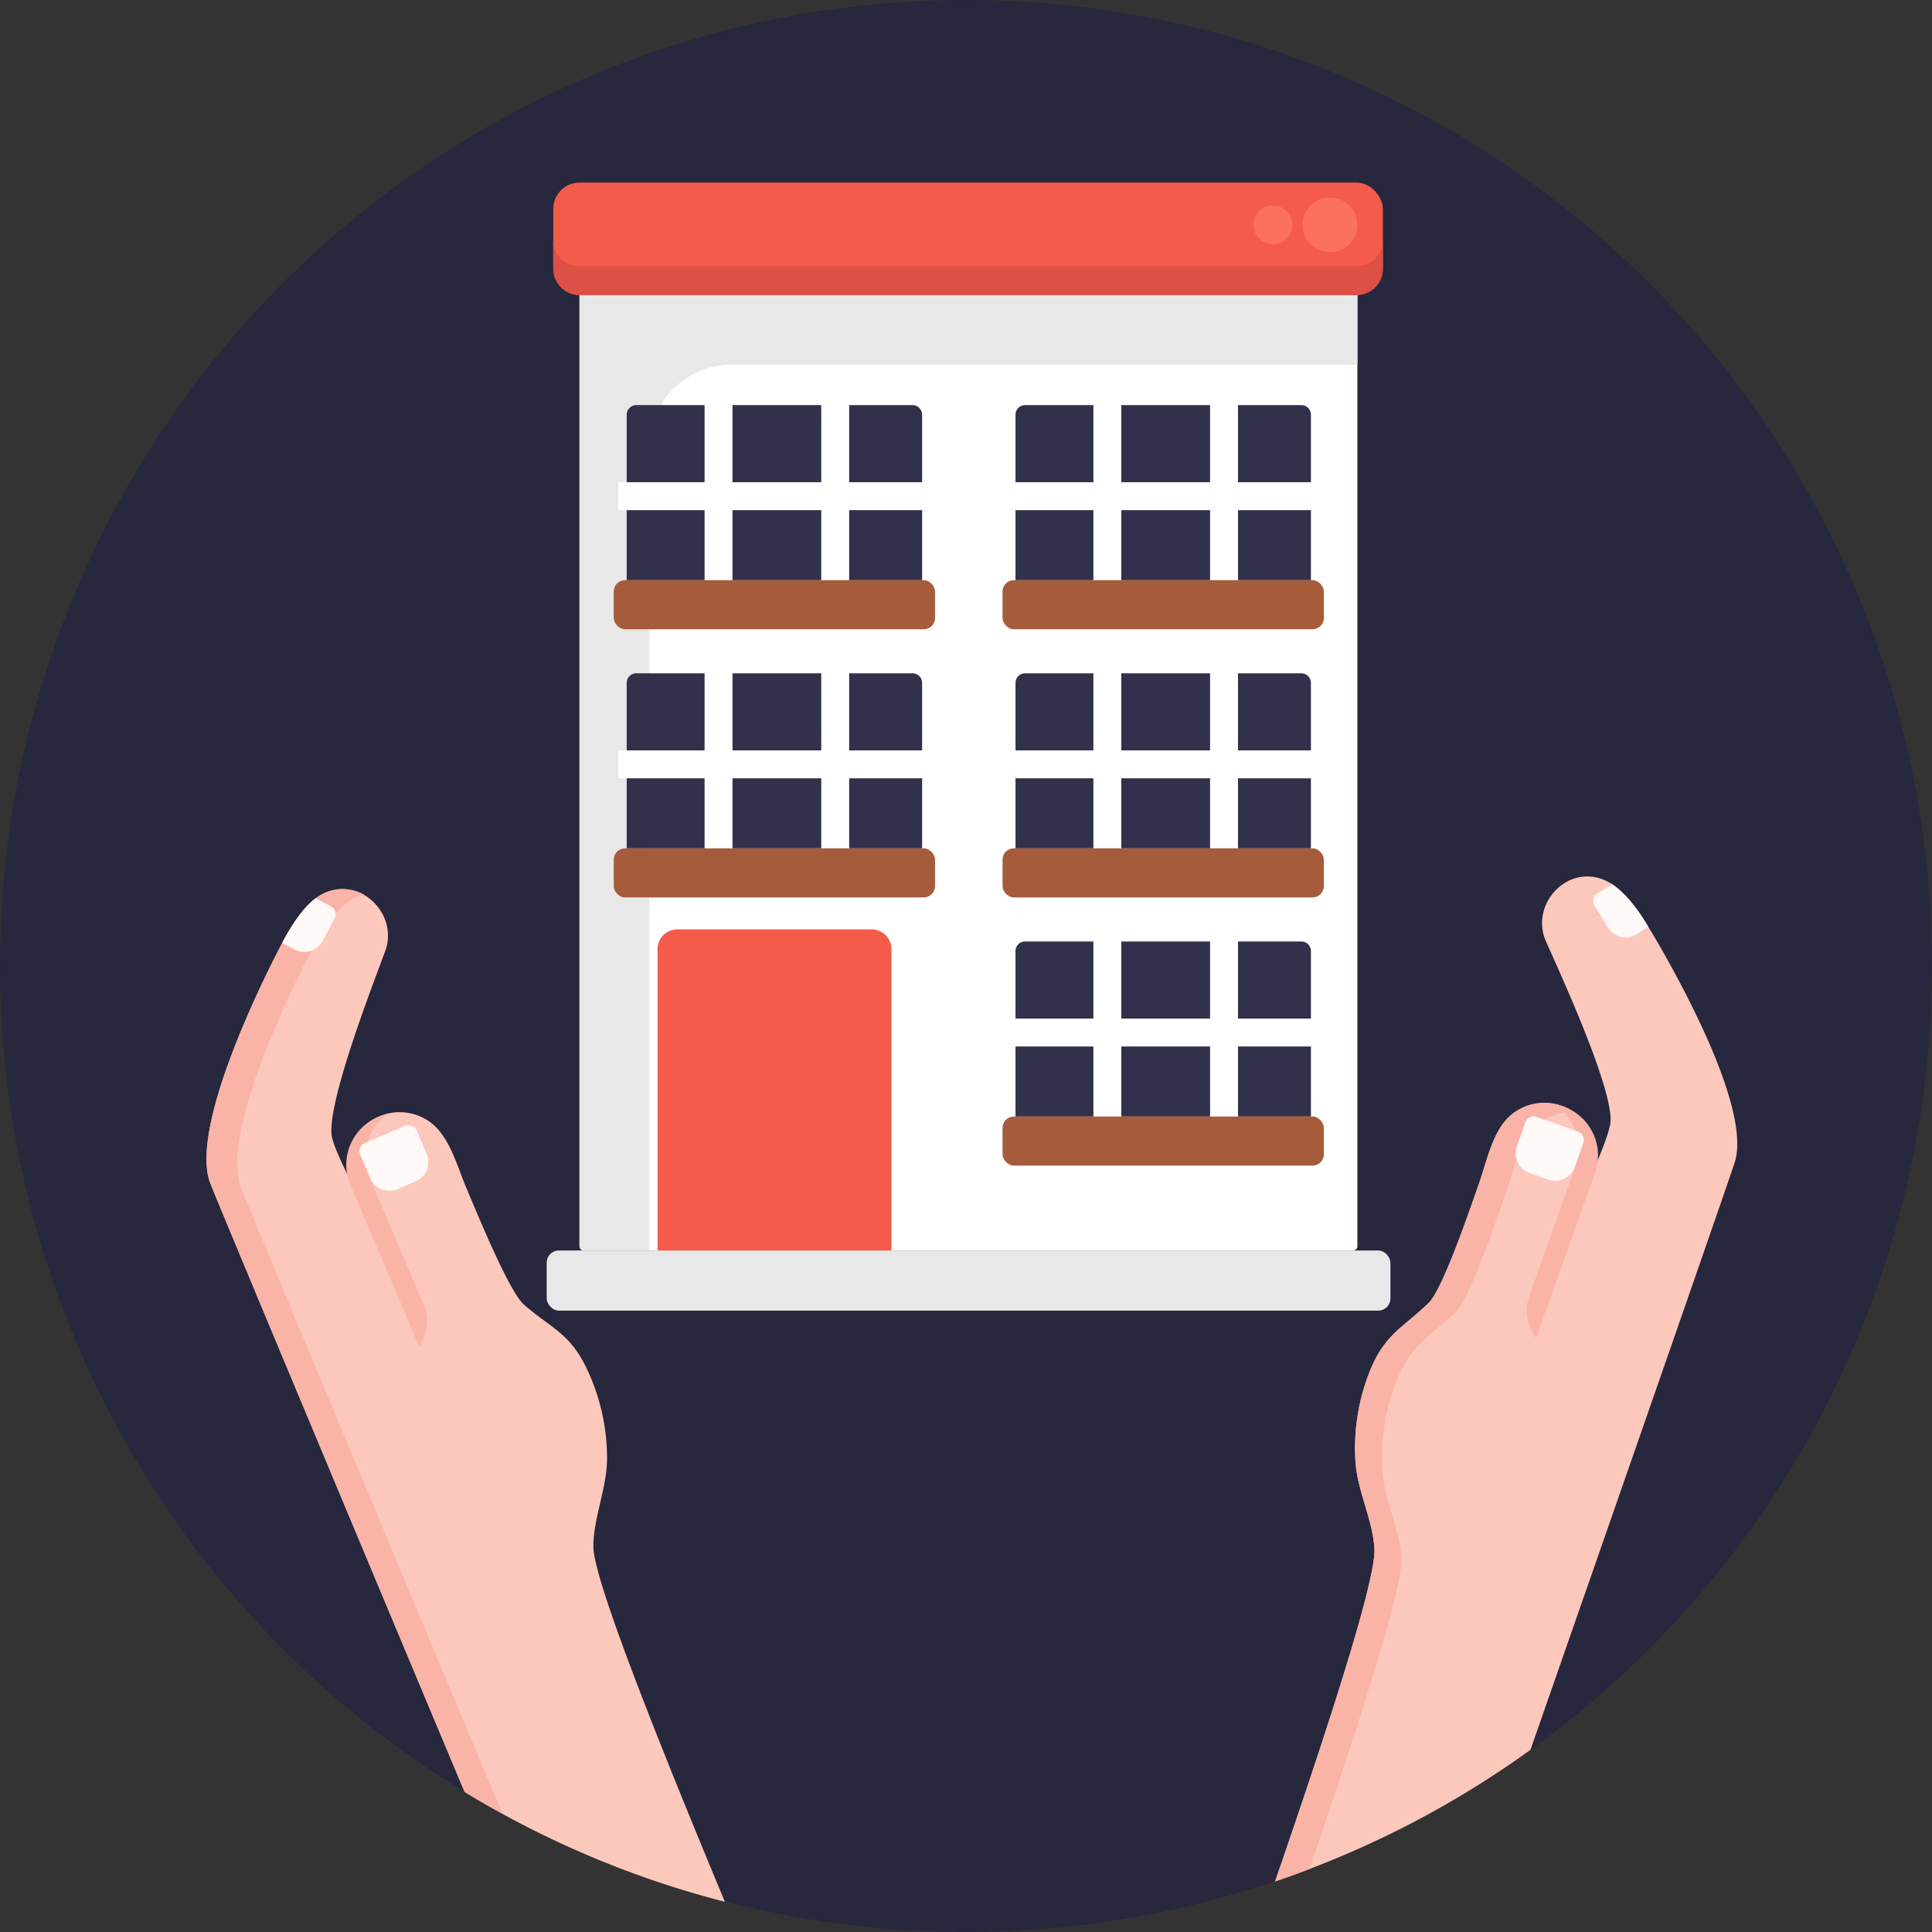 <svg xmlns="http://www.w3.org/2000/svg" viewBox="0 0 512 512"><rect x="0" y="0" width="512" height="512" fill="#333333" stroke="none"/><defs><style>.cls-1{fill:#27273d;}.cls-2{fill:#fff;}.cls-3{fill:#e8e8e8;}.cls-4{fill:#f55b4b;}.cls-5{fill:#dd5045;}.cls-6{fill:#32314b;}.cls-7{fill:#a65c3b;}.cls-8{fill:#fc715a;}.cls-9{fill:#fcc8bc;}.cls-10{fill:#fab3a7;}.cls-11{fill:#fff9f8;}</style></defs><title>Insurance</title><g id="BULINE"><circle class="cls-1" cx="256" cy="256" r="256"/></g><g id="Icons"><path class="cls-2" d="M153.57,76.65H359.72a0,0,0,0,1,0,0V330.26a1.13,1.13,0,0,1-1.13,1.13H154.7a1.13,1.13,0,0,1-1.13-1.13V76.65A0,0,0,0,1,153.57,76.65Z"/><path class="cls-3" d="M359.72,76.66v20H193.9a21.83,21.83,0,0,0-21.83,21.83v212.9H154.7a1.13,1.13,0,0,1-1.13-1.12V76.66Z"/><rect class="cls-4" x="146.63" y="48.39" width="219.84" height="29.76" rx="6.94"/><path class="cls-5" d="M366.48,63.58v7.63a7,7,0,0,1-6.94,7h-206a7,7,0,0,1-6.94-7V63.58a6.94,6.94,0,0,0,6.94,6.94h206A6.94,6.94,0,0,0,366.48,63.58Z"/><path class="cls-6" d="M271.67,107.36h73.19a2.55,2.55,0,0,1,2.55,2.55v43.85a0,0,0,0,1,0,0H269.12a0,0,0,0,1,0,0V109.9A2.55,2.55,0,0,1,271.67,107.36Z"/><polygon class="cls-2" points="349.62 127.79 328.08 127.79 328.08 106.98 320.68 106.98 320.68 127.79 297.16 127.79 297.16 106.98 289.76 106.98 289.76 127.79 266.91 127.79 266.91 135.19 289.76 135.19 289.76 156 297.16 156 297.16 135.19 320.68 135.19 320.68 156 328.08 156 328.08 135.19 349.62 135.19 349.62 127.79"/><rect class="cls-7" x="265.68" y="153.75" width="85.16" height="13.01" rx="3"/><path class="cls-6" d="M271.67,178.43h73.19a2.55,2.55,0,0,1,2.55,2.55v43.85a0,0,0,0,1,0,0H269.12a0,0,0,0,1,0,0V181A2.55,2.55,0,0,1,271.67,178.43Z"/><polygon class="cls-2" points="349.62 198.86 328.08 198.86 328.08 178.05 320.68 178.05 320.68 198.86 297.16 198.86 297.16 178.05 289.76 178.05 289.76 198.86 266.91 198.86 266.91 206.26 289.76 206.26 289.76 227.07 297.16 227.07 297.16 206.26 320.68 206.26 320.68 227.07 328.08 227.07 328.08 206.26 349.62 206.26 349.62 198.86"/><rect class="cls-7" x="265.68" y="224.82" width="85.16" height="13.01" rx="3"/><path class="cls-6" d="M168.63,178.43h73.19a2.55,2.55,0,0,1,2.55,2.55v43.85a0,0,0,0,1,0,0H166.08a0,0,0,0,1,0,0V181A2.55,2.55,0,0,1,168.63,178.43Z"/><polygon class="cls-2" points="246.58 198.86 225.04 198.86 225.04 178.05 217.64 178.05 217.64 198.86 194.12 198.86 194.12 178.05 186.72 178.05 186.72 198.86 163.86 198.86 163.86 206.26 186.72 206.26 186.72 227.07 194.12 227.07 194.12 206.26 217.64 206.26 217.64 227.07 225.04 227.07 225.04 206.26 246.58 206.26 246.58 198.86"/><rect class="cls-7" x="162.64" y="224.82" width="85.16" height="13.01" rx="3"/><path class="cls-6" d="M271.67,249.5h73.19a2.55,2.55,0,0,1,2.55,2.55v43.85a0,0,0,0,1,0,0H269.12a0,0,0,0,1,0,0V252A2.55,2.55,0,0,1,271.67,249.5Z"/><polygon class="cls-2" points="349.62 269.93 328.08 269.93 328.08 249.12 320.68 249.12 320.68 269.93 297.16 269.93 297.16 249.12 289.76 249.12 289.76 269.93 266.91 269.93 266.91 277.33 289.76 277.33 289.76 298.14 297.16 298.14 297.16 277.33 320.68 277.33 320.68 298.14 328.08 298.14 328.08 277.33 349.62 277.33 349.62 269.93"/><rect class="cls-7" x="265.68" y="295.89" width="85.16" height="13.01" rx="3"/><path class="cls-6" d="M168.63,107.36h73.19a2.55,2.55,0,0,1,2.55,2.55v43.85a0,0,0,0,1,0,0H166.08a0,0,0,0,1,0,0V109.9A2.55,2.55,0,0,1,168.63,107.36Z"/><polygon class="cls-2" points="246.58 127.79 225.04 127.79 225.04 106.98 217.64 106.98 217.64 127.79 194.12 127.79 194.12 106.98 186.72 106.98 186.72 127.79 163.86 127.79 163.86 135.19 186.72 135.19 186.72 156 194.12 156 194.12 135.19 217.64 135.19 217.64 156 225.04 156 225.04 135.19 246.58 135.19 246.58 127.79"/><rect class="cls-7" x="162.64" y="153.75" width="85.16" height="13.01" rx="3"/><path class="cls-4" d="M179.46,246.29H231a5.25,5.25,0,0,1,5.25,5.25v79.85a0,0,0,0,1,0,0h-62a0,0,0,0,1,0,0V251.54A5.25,5.25,0,0,1,179.46,246.29Z"/><circle class="cls-8" cx="352.46" cy="59.59" r="7.26"/><circle class="cls-8" cx="337.34" cy="59.59" r="5.14"/><rect class="cls-3" x="144.88" y="331.39" width="223.6" height="15.94" rx="3.25"/><path class="cls-9" d="M192.1,504a254.4,254.4,0,0,1-69-29.12c-25.57-61-66.59-159-67.49-161.57-5.35-15.18,14.73-55,19.16-63.39,2.59-4.93,5.53-9.3,8.88-11.81A13.83,13.83,0,0,1,86,236.66c9.63-4.39,19.66,5.68,16.08,15.41-3.74,10.08-16.22,42.3-14,49.77,1.19,4,3.44,8.06,5.1,11.92A13.76,13.76,0,0,1,114,297.38c5.16,3.74,7.19,11.82,9.59,17.43,2.54,6,11.28,27.47,15.27,30.94,6.87,6,12,7.51,16.33,16.33a55.09,55.09,0,0,1,5.68,24.14c.07,8.06-3.7,16.11-3.61,23.83C157.4,419.4,176.71,467,192.1,504Z"/><path class="cls-10" d="M133.14,480.63q-5.1-2.78-10-5.79c-25.57-61-66.59-159-67.49-161.57-5.35-15.18,14.73-55,19.16-63.39,2.59-4.93,5.53-9.3,8.88-11.81a11.7,11.7,0,0,1,11.27-1.65,4.74,4.74,0,0,1,1.51.72,12.44,12.44,0,0,0-4.64,2.18c-3.35,2.51-6.29,6.88-8.88,11.81-4.43,8.43-24.52,48.21-19.16,63.38C64.68,317.14,107.76,420.05,133.14,480.63Z"/><path class="cls-10" d="M100.12,296.05a13.76,13.76,0,0,0-7.25,18.07l18.25,42.73c.15-.26.29-.52.44-.77a11.84,11.84,0,0,0,.61-10.65L97.88,312a13.74,13.74,0,0,1,3.74-15.89,10.28,10.28,0,0,1,1.11-.86A13.36,13.36,0,0,0,100.12,296.05Z"/><path class="cls-11" d="M103.09,299.24h6.75a2.36,2.36,0,0,1,2.36,2.36v11.54a2.36,2.36,0,0,1-2.36,2.36h-6.75A5.49,5.49,0,0,1,97.6,310v-5.29A5.49,5.49,0,0,1,103.09,299.24Z" transform="translate(-136.55 524.57) rotate(-113.13)"/><path class="cls-11" d="M74.77,249.88l3.3,1.75a5.48,5.48,0,0,0,7.42-2.27l3.16-6a2.36,2.36,0,0,0-1-3.2l-4-2.14C80.3,240.58,77.36,245,74.77,249.88Z"/><path class="cls-9" d="M459.82,307.72c-.71,2.49-32.39,93.4-54.23,156a254.94,254.94,0,0,1-67.67,34.85c12.55-36.44,26.76-79.36,26.32-88.08-.38-7.71-4.63-15.52-5.05-23.56a54.93,54.93,0,0,1,4.19-24.45c3.84-9.06,8.81-10.92,15.3-17.3,3.78-3.7,11.19-25.69,13.36-31.8,2-5.75,3.59-13.94,8.5-18a13.76,13.76,0,0,1,21.76,15.07c1.43-3.95,3.42-8.14,4.37-12.21,1.79-7.59-12.63-39-17-48.82-4.17-9.49,5.23-20.15,15.11-16.36a12.65,12.65,0,0,1,2.45,1.26c3.5,2.3,6.7,6.48,9.58,11.25C441.77,253.77,464.24,292.25,459.82,307.72Z"/><path class="cls-10" d="M417.2,294.81a13.68,13.68,0,0,0-9.52,3.07c-4.92,4-6.46,12.23-8.51,18C397,322,389.59,344,385.82,347.67c-6.5,6.37-11.47,8.23-15.31,17.3a55.15,55.15,0,0,0-4.19,24.44c.42,8,4.68,15.85,5.05,23.56.41,8.26-12.35,47.29-24.37,82.38q-4.5,1.71-9.08,3.26c12.55-36.44,26.76-79.36,26.32-88.08-.38-7.71-4.63-15.52-5.05-23.56a54.93,54.93,0,0,1,4.19-24.45c3.84-9.06,8.81-10.92,15.3-17.3,3.78-3.7,11.19-25.69,13.36-31.8,2-5.75,3.59-13.94,8.5-18A13.89,13.89,0,0,1,417.2,294.81Z"/><path class="cls-10" d="M414.35,293.26a13.75,13.75,0,0,1,8.34,17.59l-15.61,43.76c-.16-.24-.32-.5-.49-.74a11.87,11.87,0,0,1-1.26-10.59L417.55,309a13.76,13.76,0,0,0-4.7-15.64,11.82,11.82,0,0,0-1.16-.79A13.47,13.47,0,0,1,414.35,293.26Z"/><path class="cls-11" d="M408.46,296.71h6.75a2.36,2.36,0,0,1,2.36,2.36v11.54A2.36,2.36,0,0,1,415.2,313h-6.75a5.49,5.49,0,0,1-5.49-5.49V302.2a5.49,5.49,0,0,1,5.49-5.49Z" transform="translate(-14.7 588.84) rotate(-70.37)"/><path class="cls-11" d="M436.83,245.63l-3.18,2a5.48,5.48,0,0,1-7.54-1.82L422.58,240a2.37,2.37,0,0,1,.78-3.25l3.89-2.38C430.75,236.68,434,240.86,436.83,245.63Z"/></g></svg>